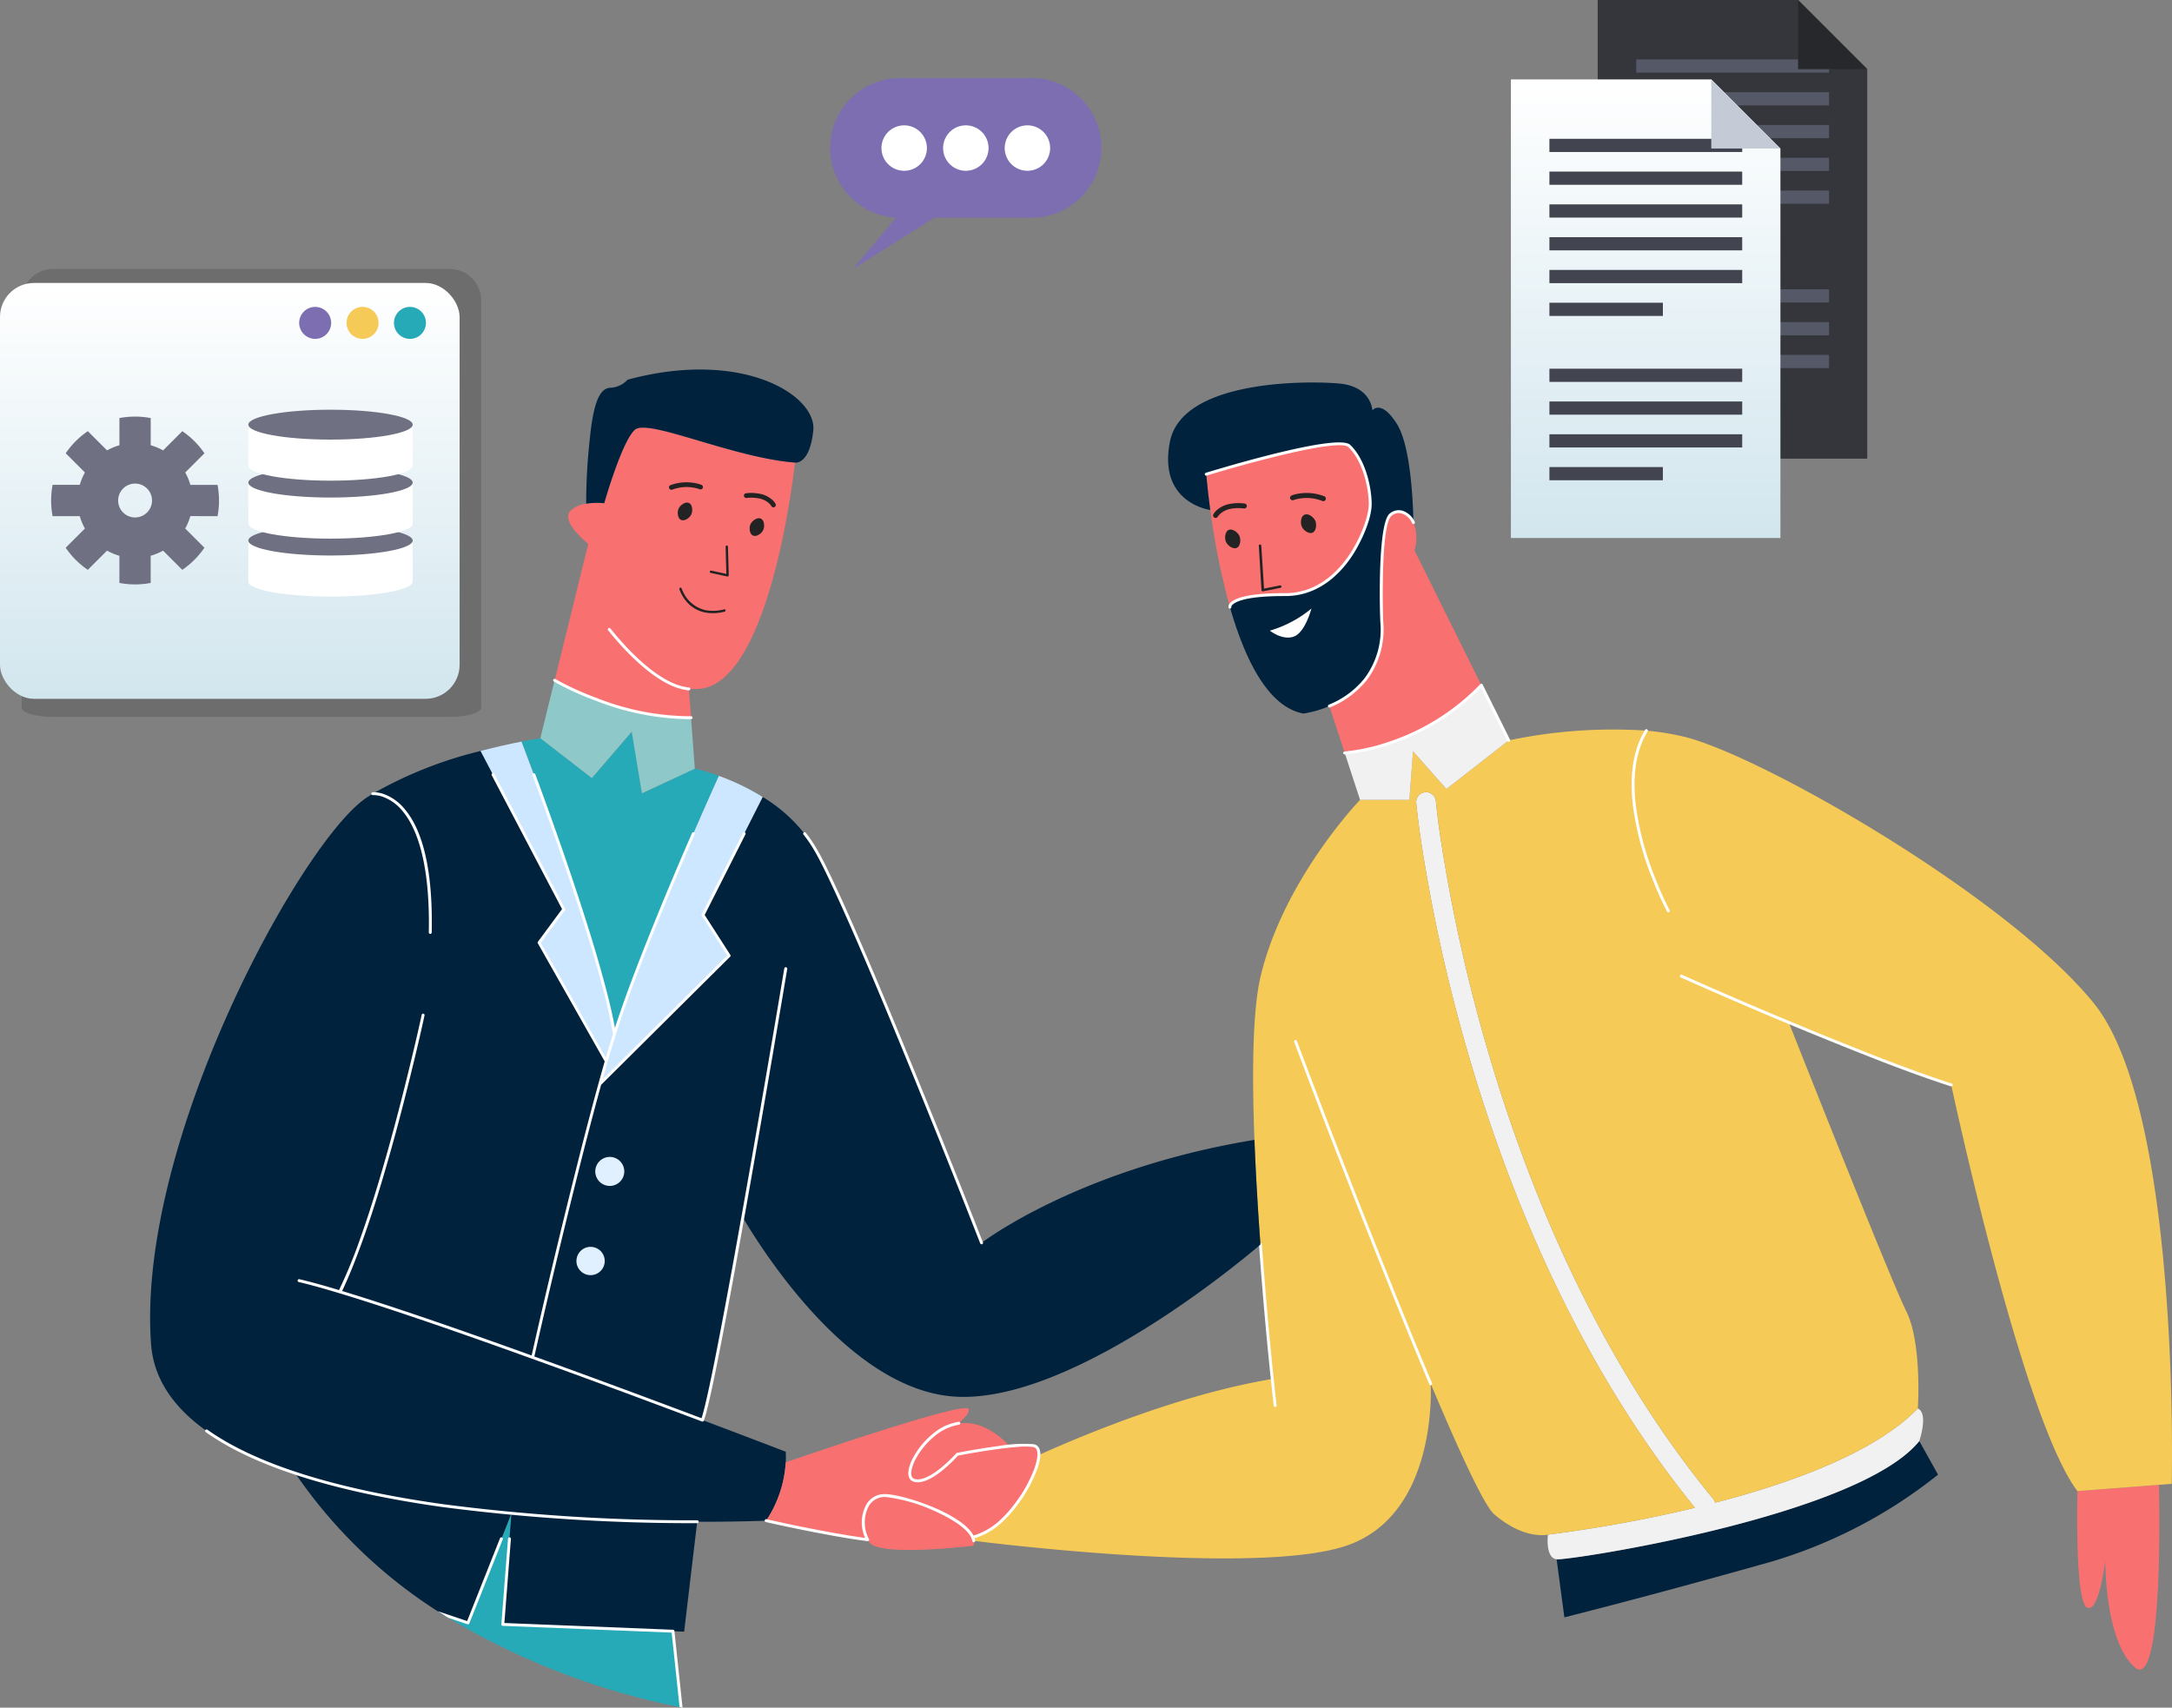 <svg xmlns="http://www.w3.org/2000/svg" xmlns:xlink="http://www.w3.org/1999/xlink" width="275.007" height="216.221" viewBox="0 0 275.007 216.221">
  <rect x="0" y="0" width="275.007" height="216.221" fill="#808080" stroke="none"/>
  <defs>
    <linearGradient id="linear-gradient" x1="0.5" x2="0.5" y2="1" gradientUnits="objectBoundingBox">
      <stop offset="0" stop-color="#fff"/>
      <stop offset="1" stop-color="#d2e6ee"/>
    </linearGradient>
  </defs>
  <g id="Grupo_42967" data-name="Grupo 42967" transform="translate(-914.326 -1028.435)">
    <g id="men" transform="translate(933.335 1074.016)">
      <g id="man_2" transform="translate(90.297 2.852)">
        <g id="head" transform="translate(38.597 0)">
          <path id="Trazado_24273" data-name="Trazado 24273" d="M234.948,100.338s-.332-1.593,7.016-1.593,10.837-8.908,10.745-11.663-1.1-5.695-2.664-7.164S231.952,83.5,231.952,83.5s.14,1.8.51,4.531A90.663,90.663,0,0,0,234.948,100.338Z" transform="translate(-227.123 -71.892)" fill="#f97070" fill-rule="evenodd"/>
          <path id="Trazado_24274" data-name="Trazado 24274" d="M251.24,119.767a28.622,28.622,0,0,0,17.3-8.584l-8.47-17.071a5.214,5.214,0,0,0-.129-3.515c-.627-1.35-1.939-1.778-2.9-.986-1.561,1.286-1.1,13.593-1.1,13.593a10.24,10.24,0,0,1-6.638,10.624Z" transform="translate(-228.882 -72.861)" fill="#f97070" fill-rule="evenodd"/>
          <g id="Grupo_14474" data-name="Grupo 14474">
            <path id="Trazado_24275" data-name="Trazado 24275" d="M231.407,82.625s16.532-5.051,18.093-3.582,2.572,4.408,2.664,7.164-3.4,11.663-10.745,11.663-7.016,1.593-7.016,1.593c1.868,6.529,4.8,12.65,9.311,13.469a13.6,13.6,0,0,0,3.281-.947,10.24,10.24,0,0,0,6.638-10.624s-.458-12.307,1.1-13.593c.962-.793,2.274-.364,2.9.986,0,0-.055-9.251-2.075-12.466s-3.123-1.745-3.123-1.745-.093-3.031-4.224-3.4-19.839-.459-21.4,7.348,5.1,8.664,5.1,8.664C231.547,84.427,231.407,82.625,231.407,82.625Z" transform="translate(-226.578 -71.017)" fill="#00223d" fill-rule="evenodd"/>
            <path id="Trazado_24276" data-name="Trazado 24276" d="M250.151,79.764c-1.548-1.458-15.493,2.692-18.273,3.54a.184.184,0,1,0,.107.352c2.992-.911,5.988-1.737,8.905-2.453,5.178-1.272,8.45-1.7,9.008-1.171,1.69,1.591,2.527,4.681,2.605,7.035.067,2.02-1.45,5.166-2.55,6.755-1.49,2.152-4.089,4.719-8.01,4.719-1.148,0-4.642,0-6.344.8-.162.076-.962.483-.851,1.012a.184.184,0,0,0,.18.147.192.192,0,0,0,.181-.222c-.042-.2.428-.5.648-.6,1.627-.767,5.059-.767,6.187-.767,4.082,0,6.774-2.653,8.313-4.878,1.051-1.519,2.69-4.755,2.616-6.976C252.791,84.625,251.918,81.428,250.151,79.764Z" transform="translate(-227.102 -71.872)" fill="#fff"/>
            <path id="Trazado_24277" data-name="Trazado 24277" d="M260.087,90.5a2.558,2.558,0,0,0-1.644-1.452,1.754,1.754,0,0,0-1.542.4c-1.488,1.226-1.272,11.842-1.17,13.744a10.3,10.3,0,0,1-2.018,7.121,11.125,11.125,0,0,1-4.508,3.324.184.184,0,0,0,.144.34A11.5,11.5,0,0,0,254,110.541a10.66,10.66,0,0,0,2.1-7.368c-.091-2-.276-12.361,1.035-13.441a1.406,1.406,0,0,1,1.232-.326,2.183,2.183,0,0,1,1.386,1.247.184.184,0,1,0,.334-.155Z" transform="translate(-228.861 -72.84)" fill="#fff"/>
            <g id="Grupo_14473" data-name="Grupo 14473" transform="translate(5.693 13.987)">
              <g id="Grupo_14471" data-name="Grupo 14471" transform="translate(1.521 2.7)">
                <path id="Trazado_24278" data-name="Trazado 24278" d="M236.413,92.536c.216.47.142,1.308-.334,1.52s-1.147-.287-1.361-.753-.125-1.312.334-1.52C235.527,91.569,236.2,92.07,236.413,92.536Z" transform="translate(-234.606 -89.803)" fill="#232323" fill-rule="evenodd"/>
                <path id="Trazado_24279" data-name="Trazado 24279" d="M247.1,90.389c.216.47.125,1.311-.334,1.52-.476.213-1.148-.287-1.362-.753s-.141-1.308.335-1.52S246.887,89.923,247.1,90.389Z" transform="translate(-235.689 -89.585)" fill="#232323" fill-rule="evenodd"/>
              </g>
              <g id="Grupo_14472" data-name="Grupo 14472">
                <path id="Trazado_24280" data-name="Trazado 24280" d="M243.97,86.889a4.239,4.239,0,0,1,.688-.19,6.175,6.175,0,0,1,3.431.3.321.321,0,0,1-.244.594,5.436,5.436,0,0,0-3.063-.27,4.53,4.53,0,0,0-.444.11c-.048.017-.082.027-.114.037a.334.334,0,0,1-.447-.164A.327.327,0,0,1,243.97,86.889Z" transform="translate(-234.013 -86.581)" fill="#232323" fill-rule="evenodd"/>
                <path id="Trazado_24281" data-name="Trazado 24281" d="M232.945,89.433a2.076,2.076,0,0,1,.474-.563,3.406,3.406,0,0,1,1.61-.759,5.865,5.865,0,0,1,1.875-.047.316.316,0,0,1,.278.349.322.322,0,0,1-.359.278,5.248,5.248,0,0,0-1.67.037,2.772,2.772,0,0,0-1.311.615,1.617,1.617,0,0,0-.271.284c-.028.035-.057.064-.054.076a.316.316,0,1,1-.572-.269Z" transform="translate(-232.913 -86.726)" fill="#232323" fill-rule="evenodd"/>
              </g>
              <path id="Trazado_24282" data-name="Trazado 24282" d="M239.667,94l.35,5.426,2.027-.407a.157.157,0,0,1,.062.307l-2.227.448a.143.143,0,0,1-.129-.035.184.184,0,0,1-.059-.126l-.339-5.625a.153.153,0,0,1,.16-.15A.163.163,0,0,1,239.667,94Z" transform="translate(-233.566 -87.317)" fill="#232323" fill-rule="evenodd"/>
              <path id="Trazado_24283" data-name="Trazado 24283" d="M246.175,102.864a14.738,14.738,0,0,1-5.265,2.8s1.593,1.281,3.042.749S246.175,102.864,246.175,102.864Z" transform="translate(-233.724 -88.232)" fill="#fefefe" fill-rule="evenodd"/>
            </g>
          </g>
        </g>
        <g id="body" transform="translate(0 38.138)">
          <path id="pants" d="M329.608,224.421l-2.372-4.25c-7.715,9.551-44.451,15.154-45.921,14.97l.982,7.351c7.738-1.961,15.943-4.167,24.8-6.655A61.838,61.838,0,0,0,329.608,224.421Z" transform="translate(-193.53 -124.275)" fill="#00223d" fill-rule="evenodd"/>
          <g id="body-2" data-name="body">
            <g id="Grupo_14476" data-name="Grupo 14476" transform="translate(0 5.757)">
              <path id="Trazado_24284" data-name="Trazado 24284" d="M354.692,227.132s-.359,13.688,1.162,14.7,2.365-5.828,2.365-5.828-.084,10.051,3.717,13.43,3.074-23.1,3.074-23.1Z" transform="translate(-200.965 -130.657)" fill="#f97070" fill-rule="evenodd"/>
              <g id="Grupo_14475" data-name="Grupo 14475" transform="translate(0 87.842)">
                <path id="Trazado_24285" data-name="Trazado 24285" d="M184.453,233.833c1.469,1.791,13.133.368,13.133.368a1.419,1.419,0,0,0,.029-.617,1.823,1.823,0,0,0-.136-.442c-1.133-2.55-8.093-5.117-10.915-5.278-3-.172-3.519,3.615-2.382,5.578A2.933,2.933,0,0,0,184.453,233.833Z" transform="translate(-183.627 -218.652)" fill="#f97070" fill-rule="evenodd"/>
                <path id="Trazado_24286" data-name="Trazado 24286" d="M190.764,224.9c2.02.552,5.419-3.306,5.419-3.306s3.706-.723,6.648-1.028c-1.119-1.218-3.491-3.282-6.448-2.9C192.234,218.192,188.743,224.346,190.764,224.9Z" transform="translate(-184.291 -217.614)" fill="#f97070" fill-rule="evenodd"/>
              </g>
              <path id="Trazado_24287" data-name="Trazado 24287" d="M325.046,206.769c-5.4,5.568-15.945,9.418-25.668,11.941a1.245,1.245,0,0,0-.245-.484c-13.656-16.627-22.927-37.2-28.833-57.788a207.079,207.079,0,0,1-5.016-21.787c-.5-2.877-.981-5.871-1.263-8.78a1.249,1.249,0,1,0-2.487.24c.287,2.974.778,6.027,1.287,8.966a209.735,209.735,0,0,0,5.077,22.051c5.948,20.726,15.257,41.408,28.926,58.221a173.753,173.753,0,0,1-18.616,3.4s-.367,2.939,1.1,3.123,38.206-5.419,45.921-14.97C325.23,210.9,326.425,207.411,325.046,206.769Z" transform="translate(-191.524 -120.763)" fill="#f1f1f1" fill-rule="evenodd"/>
              <path id="Trazado_24288" data-name="Trazado 24288" d="M293.044,217.81c9.722-2.523,20.272-6.373,25.668-11.941,0,0,.552-8.266-1.469-12.307s-14.873-36.574-14.873-36.574c6.845,2.863,14.875,6.08,20.567,7.919,0,0,9,42.247,15.98,51.432l11.939-.918s1.159-47.261-9.862-60.853-42.12-31.356-51.855-33.744a32.639,32.639,0,0,0-4.806-.776,64.035,64.035,0,0,0-17.419,1.235l-7.9,6.154-4.224-4.776-.459,6.154h-6.245s-9.645,10.012-12.584,22.318c-1.027,4.3-1.112,12.232-.788,20.734.168,4.406.446,8.965.759,13.25.516,7.044,1.127,13.35,1.506,17.022-11.311,1.889-23.354,6.833-29.559,9.629-.058,2.12-2.486,6.513-5.288,8.824a8.857,8.857,0,0,1-3.091,1.6,1.823,1.823,0,0,1,.136.442c3.984.5,35.8,4.3,46.979.683,11.939-3.858,10.87-20.587,10.87-20.587,3.648,8.658,6.786,15.463,8.05,16.546,3.858,3.307,6.8,2.572,6.8,2.572a173.758,173.758,0,0,0,18.616-3.4c-13.669-16.813-22.978-37.5-28.926-58.221a209.727,209.727,0,0,1-5.077-22.051c-.509-2.939-1-5.993-1.287-8.966a1.249,1.249,0,1,1,2.487-.24c.281,2.91.765,5.9,1.263,8.78a207.072,207.072,0,0,0,5.016,21.787c5.907,20.583,15.178,41.161,28.833,57.788A1.244,1.244,0,0,1,293.044,217.81Z" transform="translate(-185.19 -119.864)" fill="#f5ca56" fill-rule="evenodd"/>
              <path id="Trazado_24289" data-name="Trazado 24289" d="M239.748,192.442a.184.184,0,0,0-.324-.107.18.18,0,0,0-.044.133c.552,7.551,1.162,14.223,1.866,20.394a.184.184,0,0,0,.182.164.188.188,0,0,0,.183-.2C240.909,206.657,240.3,199.991,239.748,192.442Z" transform="translate(-189.279 -127.203)" fill="#fff"/>
              <path id="Trazado_24290" data-name="Trazado 24290" d="M296.693,142.779a39.413,39.413,0,0,1-1.816-4.041,37.982,37.982,0,0,1-2.432-8.983c-.505-3.95-.014-7.185,1.458-9.612a.184.184,0,1,0-.314-.191c-1.517,2.5-2.025,5.814-1.509,9.85a38.362,38.362,0,0,0,2.454,9.071,39.574,39.574,0,0,0,1.834,4.079.184.184,0,0,0,.339-.032A.181.181,0,0,0,296.693,142.779Z" transform="translate(-194.601 -119.863)" fill="#fff"/>
              <path id="Trazado_24291" data-name="Trazado 24291" d="M333.095,168.238c-4.8-1.553-9.653-3.471-13.82-5.146-6.794-2.733-13.632-5.633-20.327-8.622a.184.184,0,0,0-.243.093.183.183,0,0,0,.093.244c6.7,2.992,13.546,5.9,20.34,8.628,4.172,1.679,9.028,3.6,13.844,5.155a.178.178,0,0,0,.057.009.184.184,0,0,0,.057-.359Z" transform="translate(-195.291 -123.37)" fill="#fff"/>
              <path id="Trazado_24292" data-name="Trazado 24292" d="M261.786,207.1c-1.6-3.792-3.267-7.866-5.253-12.82-4.056-10.115-8.045-20.38-11.858-30.509a.189.189,0,0,0-.1-.1.185.185,0,0,0-.14,0,.183.183,0,0,0-.1.1.177.177,0,0,0,0,.14c3.814,10.133,7.8,20.4,11.861,30.516,1.985,4.949,3.655,9.024,5.256,12.826a.185.185,0,0,0,.171.112.182.182,0,0,0,.071-.014A.184.184,0,0,0,261.786,207.1Z" transform="translate(-189.779 -124.302)" fill="#fff"/>
            </g>
            <g id="Grupo_14477" data-name="Grupo 14477" transform="translate(60.771)">
              <path id="Trazado_24293" data-name="Trazado 24293" d="M264.329,126.807l7.9-6.154-3.47-6.991a28.622,28.622,0,0,1-17.3,8.584l1.942,5.938h6.245l.459-6.154Z" transform="translate(-251.274 -113.478)" fill="#f1f1f1" fill-rule="evenodd"/>
              <path id="Trazado_24294" data-name="Trazado 24294" d="M272.372,120.551l-3.468-6.989a.179.179,0,0,0-.039-.055.185.185,0,0,0-.261.006,28.462,28.462,0,0,1-11.4,7.235,24.847,24.847,0,0,1-5.781,1.292.184.184,0,0,0,.011.368,25.193,25.193,0,0,0,5.889-1.312,28.863,28.863,0,0,0,11.363-7.14l3.353,6.757a.186.186,0,0,0,.247.084.184.184,0,0,0,.093-.107A.177.177,0,0,0,272.372,120.551Z" transform="translate(-251.254 -113.457)" fill="#fff"/>
            </g>
          </g>
        </g>
      </g>
      <g id="man_1" transform="translate(0 1.208)">
        <g id="body-3" data-name="body" transform="translate(0 39.351)">
          <path id="pants-2" data-name="pants" d="M154.546,254.923l-1.023-9.643-21.545-.862,1.093-14.047-5.5,13.864-3.191-1.077A91.661,91.661,0,0,0,154.546,254.923Z" transform="translate(-87.324 -124.879)" fill="#26aab7" fill-rule="evenodd"/>
          <g id="body-4" data-name="body">
            <g id="Grupo_14478" data-name="Grupo 14478" transform="translate(47.02)">
              <path id="Trazado_24295" data-name="Trazado 24295" d="M147.245,158.492c3.857-12.122,13.219-32.679,13.219-32.679a24.563,24.563,0,0,0-3.042-.912l-6.7,3.123-1.285-7.806-5.051,5.877-6.521-5.051s-.907.136-2.391.427C135.468,121.47,145.408,147.288,147.245,158.492Z" transform="translate(-135.468 -113.712)" fill="#26aab7" fill-rule="evenodd"/>
              <path id="Trazado_24296" data-name="Trazado 24296" d="M150.987,127.29l6.7-3.123-.485-6.455c-8.842.158-17.272-4.734-17.272-4.734l-1.805,7.331,6.521,5.051,5.051-5.877Z" transform="translate(-135.738 -112.978)" fill="#8ec8c8" fill-rule="evenodd"/>
            </g>
            <g id="body-5" data-name="body" transform="translate(0 7.758)">
              <g id="Grupo_14480" data-name="Grupo 14480" transform="translate(48.432 7.016)">
                <path id="Trazado_24297" data-name="Trazado 24297" d="M137.039,200.378c7.808,2.815,15.565,5.7,21.492,7.937.779-2.026,2.945-13.511,5.113-25.66,3.242,5.456,14.063,21.926,26.927,22.692,15.429.917,38.618-19.263,38.618-19.263-.314-4.286-.591-8.844-.759-13.25-22.389,3.673-34.551,13.043-34.551,13.043s-16.439-42.064-21.124-49.962a19.645,19.645,0,0,0-6.591-6.5l-7.556,14.944,3.307,5.144-16.37,16.259c-3.784,13.692-8.505,34.612-8.505,34.612Z" transform="translate(-137.039 -129.419)" fill="#00223d" fill-rule="evenodd"/>
                <g id="Grupo_14479" data-name="Grupo 14479" transform="translate(5.542 45.575)">
                  <path id="Trazado_24298" data-name="Trazado 24298" d="M147.7,180.135a1.836,1.836,0,1,1-1.837,1.837,1.837,1.837,0,0,1,1.837-1.837Z" transform="translate(-143.475 -180.135)" fill="#e0f0ff" fill-rule="evenodd"/>
                  <path id="Trazado_24299" data-name="Trazado 24299" d="M145,192.807a1.791,1.791,0,1,1-1.791,1.791A1.791,1.791,0,0,1,145,192.807Z" transform="translate(-143.206 -181.42)" fill="#e0f0ff" fill-rule="evenodd"/>
                </g>
              </g>
              <path id="Trazado_24300" data-name="Trazado 24300" d="M132.835,244.418l21.545.862,1.414.057,1.653-13.914c-6.014-.01-14.521-.217-23.52-1.051Z" transform="translate(-88.181 -132.636)" fill="#00223d" fill-rule="evenodd"/>
              <path id="Trazado_24301" data-name="Trazado 24301" d="M130.962,229.795c-9.344-.866-19.217-2.408-27.385-5.109a62.82,62.82,0,0,0,18.692,17.9l3.191,1.077Z" transform="translate(-85.215 -132.06)" fill="#00223d" fill-rule="evenodd"/>
              <path id="Trazado_24302" data-name="Trazado 24302" d="M94.964,211.758c9.012,4.375,21.909,6.609,33.927,7.722,9,.835,17.505,1.042,23.52,1.051,5.35.009,8.729-.137,8.729-.137A14.958,14.958,0,0,0,163.622,213a12.779,12.779,0,0,0,0-1.337s-4.236-1.632-10.552-4.011c-5.926-2.232-13.683-5.121-21.492-7.937,0,0,4.721-20.92,8.506-34.612.278-1,.55-1.971.815-2.886L132.388,147.2l3.123-4.224-10.523-20.04a52.075,52.075,0,0,0-13.656,5.41q-.456.282-.89.578c-8.082,5.51-29.022,43.35-27.185,69.066C83.69,204.047,88.249,208.5,94.964,211.758Z" transform="translate(-83.144 -121.745)" fill="#00223d" fill-rule="evenodd"/>
              <path id="Trazado_24303" data-name="Trazado 24303" d="M146.5,165.464l16.371-16.259-3.307-5.144,7.556-14.944a29.424,29.424,0,0,0-5.541-2.673S152.22,147,148.363,159.123c-.331,1.039-.68,2.2-1.044,3.454C147.054,163.494,146.782,164.46,146.5,165.464Z" transform="translate(-89.567 -122.101)" fill="#cce7ff" fill-rule="evenodd"/>
              <path id="Trazado_24304" data-name="Trazado 24304" d="M137.108,147.062l8.508,15.026c.364-1.255.714-2.415,1.044-3.454-1.837-11.2-11.777-37.022-11.777-37.022-1.336.263-3.142.653-5.176,1.186l10.523,20.04Z" transform="translate(-87.864 -121.611)" fill="#cce7ff" fill-rule="evenodd"/>
              <path id="Trazado_24305" data-name="Trazado 24305" d="M118.44,130.771a6.039,6.039,0,0,0-2.669-1.832,3.83,3.83,0,0,0-1.294-.193.185.185,0,0,0-.105.324.181.181,0,0,0,.134.043,3.449,3.449,0,0,1,1.155.177,5.678,5.678,0,0,1,2.5,1.724c2.39,2.732,3.576,8.085,3.426,15.482a.184.184,0,0,0,.181.188.185.185,0,0,0,.188-.181C122.112,138.905,120.927,133.612,118.44,130.771Z" transform="translate(-86.303 -122.334)" fill="#fff"/>
              <path id="Trazado_24306" data-name="Trazado 24306" d="M197.914,186.312c-3.341-8.553-6.839-17.271-10.4-25.911-1.786-4.331-3.914-9.451-6.174-14.576-.692-1.569-1.612-3.633-2.6-5.695-.66-1.384-1.265-2.626-1.965-3.807a16.831,16.831,0,0,0-1.292-1.872.184.184,0,0,0-.327.093.185.185,0,0,0,.039.136,16.4,16.4,0,0,1,1.263,1.83c.692,1.167,1.293,2.4,1.95,3.778.982,2.057,1.9,4.118,2.592,5.685,2.26,5.125,4.388,10.24,6.171,14.568,3.559,8.635,7.057,17.351,10.4,25.9a.181.181,0,0,0,.1.1.176.176,0,0,0,.074.016.19.19,0,0,0,.067-.013.186.186,0,0,0,.105-.239Z" transform="translate(-92.471 -122.906)" fill="#fff"/>
              <path id="Trazado_24307" data-name="Trazado 24307" d="M153.326,230.094a.183.183,0,0,0-.13-.055A244.523,244.523,0,0,1,121.034,228c-13.679-1.913-23.72-5.085-29.847-9.427a.184.184,0,1,0-.213.3c6.167,4.371,16.247,7.562,29.962,9.485a244.681,244.681,0,0,0,32.26,2.045.182.182,0,0,0,.13-.054.183.183,0,0,0,0-.26Z" transform="translate(-83.93 -131.437)" fill="#fff"/>
              <path id="Trazado_24308" data-name="Trazado 24308" d="M165.753,150.638a.185.185,0,0,0-.212.151c-1.657,9.895-3.326,19.587-4.959,28.808-1.2,6.788-2.232,12.492-3.35,18.263-.475,2.455-.885,4.511-1.338,6.569-.146.657-.319,1.432-.514,2.194l-.012.046c-.092.356-.185.724-.306,1.068-7.731-2.912-14.656-5.468-21.166-7.816,1.706-7.569,3.562-15.367,5.52-23.176.927-3.7,1.721-6.761,2.5-9.632q.216-.794.434-1.589L158.686,149.3a.183.183,0,0,0,.025-.23l-3.249-5.055,5.161-10.207a.183.183,0,0,0,.011-.141.187.187,0,0,0-.093-.107.181.181,0,0,0-.14-.01.183.183,0,0,0-.107.092l-5.208,10.3a.18.18,0,0,0,.01.182l3.225,5.018-15.774,15.667c.22-.789.423-1.507.619-2.185a.175.175,0,0,0,.018-.059c.358-1.234.7-2.354,1.037-3.422,1.389-4.366,3.046-8.63,4.63-12.586,1.574-3.936,3.322-8.11,5.342-12.76a.184.184,0,0,0-.237-.244.177.177,0,0,0-.1.1c-2.021,4.651-3.77,8.828-5.347,12.769-1.422,3.553-3.054,7.738-4.409,11.9-.431-2.368-1.065-4.763-1.63-6.8-.745-2.686-1.617-5.546-2.743-9-1.64-5.032-3.508-10.374-5.713-16.329a.181.181,0,0,0-.1-.1.183.183,0,0,0-.141-.005.179.179,0,0,0-.1.1.183.183,0,0,0-.005.141c2.2,5.951,4.07,11.288,5.708,16.315,1.124,3.45,1.994,6.307,2.738,8.988a72.089,72.089,0,0,1,1.742,7.459c-.3.944-.6,1.924-.911,2.993l-8.232-14.538,3.052-4.128a.181.181,0,0,0,.015-.2L128.83,126.16a.184.184,0,0,0-.326.171l8.9,16.941-3.054,4.132a.183.183,0,0,0-.012.2l8.468,14.955c-.37,1.281-.754,2.656-1.241,4.457-.778,2.873-1.574,5.935-2.5,9.638-1.953,7.791-3.807,15.576-5.512,23.14l-.08-.029c-6.8-2.449-11.995-4.261-16.85-5.875-2.743-.913-4.988-1.63-7.064-2.258,1.068-2.267,1.951-4.62,2.6-6.42.838-2.334,1.677-4.922,2.565-7.912,1.266-4.258,2.494-8.851,3.754-14.041.467-1.922,1.012-4.2,1.513-6.521a.182.182,0,0,0-.025-.139.184.184,0,0,0-.116-.08.179.179,0,0,0-.138.025.187.187,0,0,0-.081.116c-.5,2.321-1.045,4.595-1.511,6.512-1.258,5.181-2.485,9.769-3.749,14.023-.886,2.984-1.724,5.566-2.558,7.893a61.866,61.866,0,0,1-2.648,6.424c-1.481-.446-3.232-.957-5.014-1.378a.184.184,0,0,0-.221.137.181.181,0,0,0,.022.139.184.184,0,0,0,.114.083c1.857.439,3.688.977,5.39,1.493,2.068.626,4.31,1.343,7.054,2.256,4.854,1.614,10.048,3.425,16.842,5.873,6.676,2.4,13.794,5.033,21.764,8.035a.171.171,0,0,0,.066.013.184.184,0,0,0,.172-.118,11.691,11.691,0,0,0,.385-1.3c.206-.8.38-1.58.525-2.237.455-2.064.864-4.122,1.341-6.578,1.119-5.777,2.149-11.482,3.351-18.269,1.633-9.224,3.3-18.916,4.959-28.811A.185.185,0,0,0,165.753,150.638Z" transform="translate(-85.249 -122.062)" fill="#fff"/>
              <path id="Trazado_24309" data-name="Trazado 24309" d="M154.544,245.607a.186.186,0,0,0-.176-.17l-21.355-.854.828-10.648a.184.184,0,1,0-.367-.029l-.844,10.838a.184.184,0,0,0,.176.2l21.387.856,1,9.42.379.081Z" transform="translate(-88.16 -132.978)" fill="#fff" fill-rule="evenodd"/>
              <path id="Trazado_24310" data-name="Trazado 24310" d="M131.895,233.848a.184.184,0,0,0-.242-.1.184.184,0,0,0-.1.1l-4.164,10.491-3.717-1.254q.652.423,1.315.833l2.45.826a.171.171,0,0,0,.059.01.184.184,0,0,0,.172-.117L131.9,233.99A.183.183,0,0,0,131.895,233.848Z" transform="translate(-87.252 -132.978)" fill="#fff" fill-rule="evenodd"/>
              <g id="Grupo_14481" data-name="Grupo 14481" transform="translate(77.811 84.398)">
                <path id="Trazado_24311" data-name="Trazado 24311" d="M169.938,229.78s7.891,1.788,12.857,2.411c-1.137-1.963-.616-5.749,2.382-5.578,2.822.161,9.782,2.727,10.915,5.278a8.857,8.857,0,0,0,3.091-1.6c2.8-2.31,5.229-6.7,5.288-8.824.018-.661-.193-1.1-.695-1.187a13.059,13.059,0,0,0-3,.075c-2.942.3-6.648,1.028-6.648,1.028s-3.4,3.858-5.419,3.306,1.469-6.7,5.619-7.237c.951-.864,1.53-1.591,1.177-1.856-1.1-.827-23.088,6.8-23.088,6.8A14.957,14.957,0,0,1,169.938,229.78Z" transform="translate(-169.753 -215.53)" fill="#f97070" fill-rule="evenodd"/>
                <path id="Trazado_24312" data-name="Trazado 24312" d="M204.253,220.505a.945.945,0,0,0-.466-.215,18.667,18.667,0,0,0-4.553.253l-.111.015c-1.642.223-3.34.5-5.046.835a.2.2,0,0,0-.077.035c-1.178,1.328-3.754,3.684-5.258,3.275a.577.577,0,0,1-.276-.159c-.487-.527.15-1.9.282-2.174a9.649,9.649,0,0,1,2.428-3.037,6.445,6.445,0,0,1,3.16-1.506.182.182,0,0,0,.122-.07.185.185,0,0,0-.169-.3,6.7,6.7,0,0,0-3.348,1.589,10.008,10.008,0,0,0-2.523,3.159c-.272.555-.838,1.919-.222,2.586a.936.936,0,0,0,.449.264c2.024.553,5.165-2.869,5.563-3.315,1.678-.324,3.348-.6,4.964-.82,1.072-.146,1.89-.234,2.651-.286a8.682,8.682,0,0,1,1.9.016.574.574,0,0,1,.288.13c.571.5.03,2.152-.15,2.647a17.508,17.508,0,0,1-2.421,4.339,14.9,14.9,0,0,1-2.395,2.571,8.648,8.648,0,0,1-2.876,1.522c-1.393-2.7-8.509-5.1-11-5.238a2.658,2.658,0,0,0-2.5,1.2,4.712,4.712,0,0,0-.22,4.333c-1.537-.2-3.037-.465-4.178-.67-2.734-.494-5.531-1.063-8.314-1.693a.183.183,0,0,0-.22.138.18.18,0,0,0,.023.139.184.184,0,0,0,.115.082c2.788.631,5.591,1.2,8.33,1.7,1.246.225,2.889.51,4.545.717a.177.177,0,0,0,.086-.009.211.211,0,0,0,.084-.063.182.182,0,0,0,.036-.087.186.186,0,0,0-.01-.086,4.438,4.438,0,0,1-.031-4.2,2.316,2.316,0,0,1,2.23-1.131,20.556,20.556,0,0,1,5.606,1.548c1.017.424,4.394,1.939,5.142,3.6a1.763,1.763,0,0,1,.131.419.184.184,0,0,0,.181.154.19.19,0,0,0,.182-.215,2,2,0,0,0-.075-.295,8.984,8.984,0,0,0,2.965-1.579,15.221,15.221,0,0,0,2.455-2.634,17.883,17.883,0,0,0,2.473-4.434C204.6,222.485,204.92,221.086,204.253,220.505Z" transform="translate(-169.732 -215.726)" fill="#fff"/>
              </g>
            </g>
          </g>
        </g>
        <g id="head-2" data-name="head" transform="translate(51.032)">
          <path id="Trazado_24313" data-name="Trazado 24313" d="M157.136,110.457a2.4,2.4,0,0,0,.576,0c9.735.735,12.858-28.655,12.858-28.655-7.919-.621-18.623-5.624-20.277-4.154s-3.878,9.3-3.878,9.3a9.246,9.246,0,0,0-2.283.059,3.405,3.405,0,0,0-2.034.951c-1.193,1.378,2.3,4.133,2.3,4.133l-4.256,17.282s8.429,4.892,17.272,4.734Z" transform="translate(-139.954 -70.018)" fill="#f97070" fill-rule="evenodd"/>
          <path id="Trazado_24314" data-name="Trazado 24314" d="M150.743,76.816c1.653-1.469,12.358,3.533,20.277,4.154,0,0,1.857.346,2.317-4.063s-8.909-10.378-23.512-6.429a3.2,3.2,0,0,1-2.021,1.01c-1.1,0-2.2.735-2.755,6.43a72.693,72.693,0,0,0-.465,8.255,9.246,9.246,0,0,1,2.283-.059S149.089,78.285,150.743,76.816Z" transform="translate(-140.404 -69.188)" fill="#00223d" fill-rule="evenodd"/>
          <path id="Trazado_24315" data-name="Trazado 24315" d="M157.385,117.507a32.443,32.443,0,0,1-11.86-2.283,36.221,36.221,0,0,1-5.315-2.426.184.184,0,0,0-.185.319,36.088,36.088,0,0,0,5.371,2.452,33.234,33.234,0,0,0,11.561,2.309c.146,0,.291,0,.436,0a.185.185,0,0,0,.181-.188A.182.182,0,0,0,157.385,117.507Z" transform="translate(-139.933 -73.606)" fill="#fff"/>
          <path id="Trazado_24316" data-name="Trazado 24316" d="M158.036,113.2a.183.183,0,0,0-.125-.066c-3.861-.338-8.245-5.333-9.951-7.465a.184.184,0,1,0-.288.23c1.735,2.169,6.2,7.251,10.206,7.6a.19.19,0,0,0,.2-.168A.183.183,0,0,0,158.036,113.2Z" transform="translate(-140.714 -72.879)" fill="#fff"/>
          <g id="Grupo_14484" data-name="Grupo 14484" transform="translate(14.66 14.28)">
            <g id="Grupo_14482" data-name="Grupo 14482" transform="translate(1.115 2.567)">
              <path id="Trazado_24317" data-name="Trazado 24317" d="M167.729,90.884c-.211.443-.154,1.241.3,1.449s1.095-.255,1.306-.7.138-1.245-.3-1.449C168.585,89.978,167.94,90.442,167.729,90.884Z" transform="translate(-158.514 -88.158)" fill="#232323" fill-rule="evenodd"/>
              <path id="Trazado_24318" data-name="Trazado 24318" d="M157.6,88.683c-.212.444-.138,1.245.295,1.449.449.209,1.095-.255,1.306-.7s.155-1.241-.295-1.45S157.813,88.242,157.6,88.683Z" transform="translate(-157.488 -87.935)" fill="#232323" fill-rule="evenodd"/>
            </g>
            <g id="Grupo_14483" data-name="Grupo 14483">
              <path id="Trazado_24319" data-name="Trazado 24319" d="M160.353,85.4a4.087,4.087,0,0,0-.651-.191,5.866,5.866,0,0,0-3.266.23.3.3,0,0,0-.167.389.306.306,0,0,0,.39.179,5.172,5.172,0,0,1,2.915-.211c.189.041.329.082.421.111l.107.037a.319.319,0,0,0,.429-.15A.311.311,0,0,0,160.353,85.4Z" transform="translate(-156.247 -85.078)" fill="#232323" fill-rule="evenodd"/>
              <path id="Trazado_24320" data-name="Trazado 24320" d="M170.822,87.981a1.987,1.987,0,0,0-.443-.544,3.236,3.236,0,0,0-1.52-.745,5.586,5.586,0,0,0-1.782-.073.3.3,0,0,0-.269.328.306.306,0,0,0,.337.269,4.959,4.959,0,0,1,1.587.06,2.635,2.635,0,0,1,1.237.6,1.563,1.563,0,0,1,.253.275c.025.033.053.06.05.073a.3.3,0,1,0,.548-.246Z" transform="translate(-157.317 -85.231)" fill="#232323" fill-rule="evenodd"/>
            </g>
            <path id="Trazado_24321" data-name="Trazado 24321" d="M164,94.139l.094,3.438-1.921-.417a.149.149,0,0,0-.063.291l2.109.458a.134.134,0,0,0,.122-.031.174.174,0,0,0,.059-.119l-.1-3.629a.145.145,0,0,0-.15-.145A.154.154,0,0,0,164,94.139Z" transform="translate(-156.829 -85.981)" fill="#232323" fill-rule="evenodd"/>
            <path id="Trazado_24322" data-name="Trazado 24322" d="M157.714,100.113a4.978,4.978,0,0,0,.664,1.269,4.177,4.177,0,0,0,2.522,1.671,5.632,5.632,0,0,0,2.561-.1.156.156,0,0,0,.1-.178.14.14,0,0,0-.173-.109,5.4,5.4,0,0,1-2.428.093,4.169,4.169,0,0,1-2.814-2.38,1.452,1.452,0,0,1-.109-.258l-.034-.071a.151.151,0,0,0-.188-.122A.149.149,0,0,0,157.714,100.113Z" transform="translate(-156.395 -86.583)" fill="#232323" fill-rule="evenodd"/>
          </g>
        </g>
      </g>
    </g>
    <g id="Document" transform="translate(1105.627 1028.435)">
      <g id="Artwork_6" data-name="Artwork 6">
        <g id="Grupo_39656" data-name="Grupo 39656">
          <g id="Grupo_39652" data-name="Grupo 39652" transform="translate(10.991)">
            <path id="Trazado_92892" data-name="Trazado 92892" d="M442.485,191.6H408.359V133.529h25.372l8.755,8.754Z" transform="translate(-408.359 -133.529)" fill="#35363b"/>
            <g id="Grupo_39650" data-name="Grupo 39650" transform="translate(4.878 7.524)">
              <rect id="Rectángulo_27994" data-name="Rectángulo 27994" width="24.409" height="1.671" fill="#555866"/>
              <rect id="Rectángulo_27995" data-name="Rectángulo 27995" width="24.409" height="1.671" transform="translate(0 4.151)" fill="#555866"/>
              <rect id="Rectángulo_27996" data-name="Rectángulo 27996" width="24.409" height="1.671" transform="translate(0 8.303)" fill="#555866"/>
              <rect id="Rectángulo_27997" data-name="Rectángulo 27997" width="24.409" height="1.671" transform="translate(0 12.454)" fill="#555866"/>
              <rect id="Rectángulo_27998" data-name="Rectángulo 27998" width="24.409" height="1.671" transform="translate(0 16.605)" fill="#555866"/>
              <rect id="Rectángulo_27999" data-name="Rectángulo 27999" width="14.367" height="1.671" transform="translate(0 20.757)" fill="#42444f"/>
            </g>
            <g id="Grupo_39651" data-name="Grupo 39651" transform="translate(4.878 36.632)">
              <rect id="Rectángulo_28000" data-name="Rectángulo 28000" width="24.409" height="1.671" fill="#555866"/>
              <rect id="Rectángulo_28001" data-name="Rectángulo 28001" width="24.409" height="1.671" transform="translate(0 4.151)" fill="#555866"/>
              <rect id="Rectángulo_28002" data-name="Rectángulo 28002" width="24.409" height="1.671" transform="translate(0 8.303)" fill="#555866"/>
              <rect id="Rectángulo_28003" data-name="Rectángulo 28003" width="14.367" height="1.671" transform="translate(0 12.454)" fill="#42444f"/>
            </g>
            <path id="Trazado_92893" data-name="Trazado 92893" d="M451.361,142.283h-8.755v-8.754h0l8.755,8.754Z" transform="translate(-417.234 -133.529)" fill="#27282b"/>
          </g>
          <g id="Grupo_39655" data-name="Grupo 39655" transform="translate(0 10.051)">
            <path id="Trazado_92894" data-name="Trazado 92894" d="M427.649,205.165H393.523V147.1h25.372l8.755,8.755Z" transform="translate(-393.523 -147.096)" fill="url(#linear-gradient)"/>
            <g id="Grupo_39653" data-name="Grupo 39653" transform="translate(4.878 7.524)">
              <rect id="Rectángulo_28004" data-name="Rectángulo 28004" width="24.409" height="1.671" fill="#42444f"/>
              <rect id="Rectángulo_28005" data-name="Rectángulo 28005" width="24.409" height="1.671" transform="translate(0 4.151)" fill="#42444f"/>
              <rect id="Rectángulo_28006" data-name="Rectángulo 28006" width="24.409" height="1.671" transform="translate(0 8.303)" fill="#42444f"/>
              <rect id="Rectángulo_28007" data-name="Rectángulo 28007" width="24.409" height="1.671" transform="translate(0 12.454)" fill="#42444f"/>
              <rect id="Rectángulo_28008" data-name="Rectángulo 28008" width="24.409" height="1.671" transform="translate(0 16.605)" fill="#42444f"/>
              <rect id="Rectángulo_28009" data-name="Rectángulo 28009" width="14.367" height="1.671" transform="translate(0 20.757)" fill="#42444f"/>
            </g>
            <g id="Grupo_39654" data-name="Grupo 39654" transform="translate(4.878 36.633)">
              <rect id="Rectángulo_28010" data-name="Rectángulo 28010" width="24.409" height="1.671" fill="#42444f"/>
              <rect id="Rectángulo_28011" data-name="Rectángulo 28011" width="24.409" height="1.671" transform="translate(0 4.151)" fill="#42444f"/>
              <rect id="Rectángulo_28012" data-name="Rectángulo 28012" width="24.409" height="1.671" transform="translate(0 8.303)" fill="#42444f"/>
              <rect id="Rectángulo_28013" data-name="Rectángulo 28013" width="14.367" height="1.671" transform="translate(0 12.454)" fill="#42444f"/>
            </g>
            <path id="Trazado_92895" data-name="Trazado 92895" d="M436.525,155.851H427.77V147.1h0l8.755,8.755Z" transform="translate(-402.398 -147.096)" fill="#c5cbd6"/>
          </g>
        </g>
      </g>
    </g>
    <g id="Grupo_42966" data-name="Grupo 42966" transform="translate(914.326 1062.495)">
      <path id="Trazado_92922" data-name="Trazado 92922" d="M348.872,286.142v39.582H290.68V286.142a3.991,3.991,0,0,1,3.992-3.992H344.88A3.991,3.991,0,0,1,348.872,286.142Z" transform="translate(-287.944 -282.15)" fill="#35363b" opacity="0.25" style="mix-blend-mode: multiply;isolation: isolate"/>
      <path id="Trazado_94708" data-name="Trazado 94708" d="M348.872,294.093V282.15H290.68v11.943c0,.665,1.787,1.2,3.992,1.2H344.88C347.085,295.3,348.872,294.758,348.872,294.093Z" transform="translate(-287.944 -238.577)" fill="#35363b" opacity="0.25" style="mix-blend-mode: multiply;isolation: isolate"/>
      <g id="Artwork_4" data-name="Artwork 4" transform="translate(0 1.768)">
        <g id="Grupo_39695" data-name="Grupo 39695">
          <rect id="Rectángulo_28103" data-name="Rectángulo 28103" width="58.193" height="52.656" rx="4.306" fill="url(#linear-gradient)"/>
          <g id="Grupo_39694" data-name="Grupo 39694" transform="translate(37.881 3.031)">
            <path id="Trazado_92926" data-name="Trazado 92926" d="M345.6,289.352a2.024,2.024,0,1,1-2.024-2.024A2.024,2.024,0,0,1,345.6,289.352Z" transform="translate(-329.55 -287.328)" fill="#26aab7"/>
            <path id="Trazado_92927" data-name="Trazado 92927" d="M339.123,289.352a2.024,2.024,0,1,1-2.024-2.024A2.024,2.024,0,0,1,339.123,289.352Z" transform="translate(-329.076 -287.328)" fill="#f5ca56"/>
            <path id="Trazado_92928" data-name="Trazado 92928" d="M332.65,289.352a2.024,2.024,0,1,1-2.024-2.024A2.024,2.024,0,0,1,332.65,289.352Z" transform="translate(-328.602 -287.328)" fill="#7d6eb2"/>
          </g>
        </g>
      </g>
      <g id="Grupo_39703" data-name="Grupo 39703" transform="translate(6.477 17.817)">
        <g id="gear" transform="translate(0 0.872)">
          <g id="Grupo_39698" data-name="Grupo 39698">
            <g id="gear-2" data-name="gear">
              <path id="Trazado_92931" data-name="Trazado 92931" d="M315.784,314.922a10.672,10.672,0,0,0,0-3.961h-3.442a7.25,7.25,0,0,0-.648-1.568l2.432-2.432a10.642,10.642,0,0,0-2.8-2.8l-2.434,2.434a7.219,7.219,0,0,0-1.568-.649V302.5a10.68,10.68,0,0,0-3.962,0v3.443a7.252,7.252,0,0,0-1.567.649l-2.434-2.434a10.6,10.6,0,0,0-2.8,2.8l2.432,2.432a7.2,7.2,0,0,0-.649,1.568H294.9a10.672,10.672,0,0,0,0,3.961h3.441a7.221,7.221,0,0,0,.649,1.568l-2.432,2.432a10.607,10.607,0,0,0,2.8,2.8l2.434-2.434a7.351,7.351,0,0,0,1.567.65v3.442a10.677,10.677,0,0,0,3.962,0v-3.442a7.317,7.317,0,0,0,1.568-.65l2.434,2.434a10.62,10.62,0,0,0,2.8-2.8l-2.432-2.434a7.267,7.267,0,0,0,.648-1.568Zm-10.44.163a2.144,2.144,0,1,1,2.144-2.144A2.144,2.144,0,0,1,305.344,315.085Z" transform="translate(-294.718 -302.315)" fill="#6f7082"/>
            </g>
          </g>
        </g>
        <g id="Data_server" data-name="Data server" transform="translate(24.965)">
          <g id="Grupo_39702" data-name="Grupo 39702">
            <g id="Grupo_39699" data-name="Grupo 39699" transform="translate(0 14.676)">
              <path id="Trazado_92932" data-name="Trazado 92932" d="M321.655,319.251v5.2c0,1.044,4.659,1.892,10.406,1.892s10.407-.848,10.407-1.892v-5.2Z" transform="translate(-321.655 -317.359)" fill="#fff"/>
              <ellipse id="Elipse_3779" data-name="Elipse 3779" cx="10.406" cy="1.892" rx="10.406" ry="1.892" fill="#6f7082"/>
            </g>
            <g id="Grupo_39700" data-name="Grupo 39700" transform="translate(0 7.338)">
              <path id="Trazado_92933" data-name="Trazado 92933" d="M321.655,311.334v5.2c0,1.045,4.659,1.893,10.406,1.893s10.407-.847,10.407-1.893v-5.2Z" transform="translate(-321.655 -309.441)" fill="#fff"/>
              <ellipse id="Elipse_3780" data-name="Elipse 3780" cx="10.406" cy="1.892" rx="10.406" ry="1.892" fill="#6f7082"/>
            </g>
            <g id="Grupo_39701" data-name="Grupo 39701">
              <path id="Trazado_92934" data-name="Trazado 92934" d="M321.655,303.416v5.2c0,1.045,4.659,1.893,10.406,1.893s10.407-.847,10.407-1.893v-5.2Z" transform="translate(-321.655 -301.524)" fill="#fff"/>
              <ellipse id="Elipse_3781" data-name="Elipse 3781" cx="10.406" cy="1.892" rx="10.406" ry="1.892" fill="#6f7082"/>
            </g>
          </g>
        </g>
      </g>
    </g>
    <g id="chat" transform="translate(1019.447 1038.319)">
      <g id="Grupo_39680" data-name="Grupo 39680">
        <path id="Trazado_92914" data-name="Trazado 92914" d="M368.546,106.406H351.9a8.844,8.844,0,0,0-.506,17.674l-5.468,6.5,10.308-6.487h12.309a8.845,8.845,0,1,0,0-17.69Z" transform="translate(-343.059 -106.406)" fill="#7d6eb2"/>
        <path id="Trazado_92915" data-name="Trazado 92915" d="M352.932,112.867a2.876,2.876,0,1,0,2.876,2.876A2.876,2.876,0,0,0,352.932,112.867Zm7.805,0a2.876,2.876,0,1,0,2.876,2.876A2.876,2.876,0,0,0,360.737,112.867Zm7.8,0a2.876,2.876,0,1,0,2.876,2.876A2.875,2.875,0,0,0,368.542,112.867Z" transform="translate(-343.571 -106.879)" fill="#fff"/>
      </g>
    </g>
  </g>
</svg>
